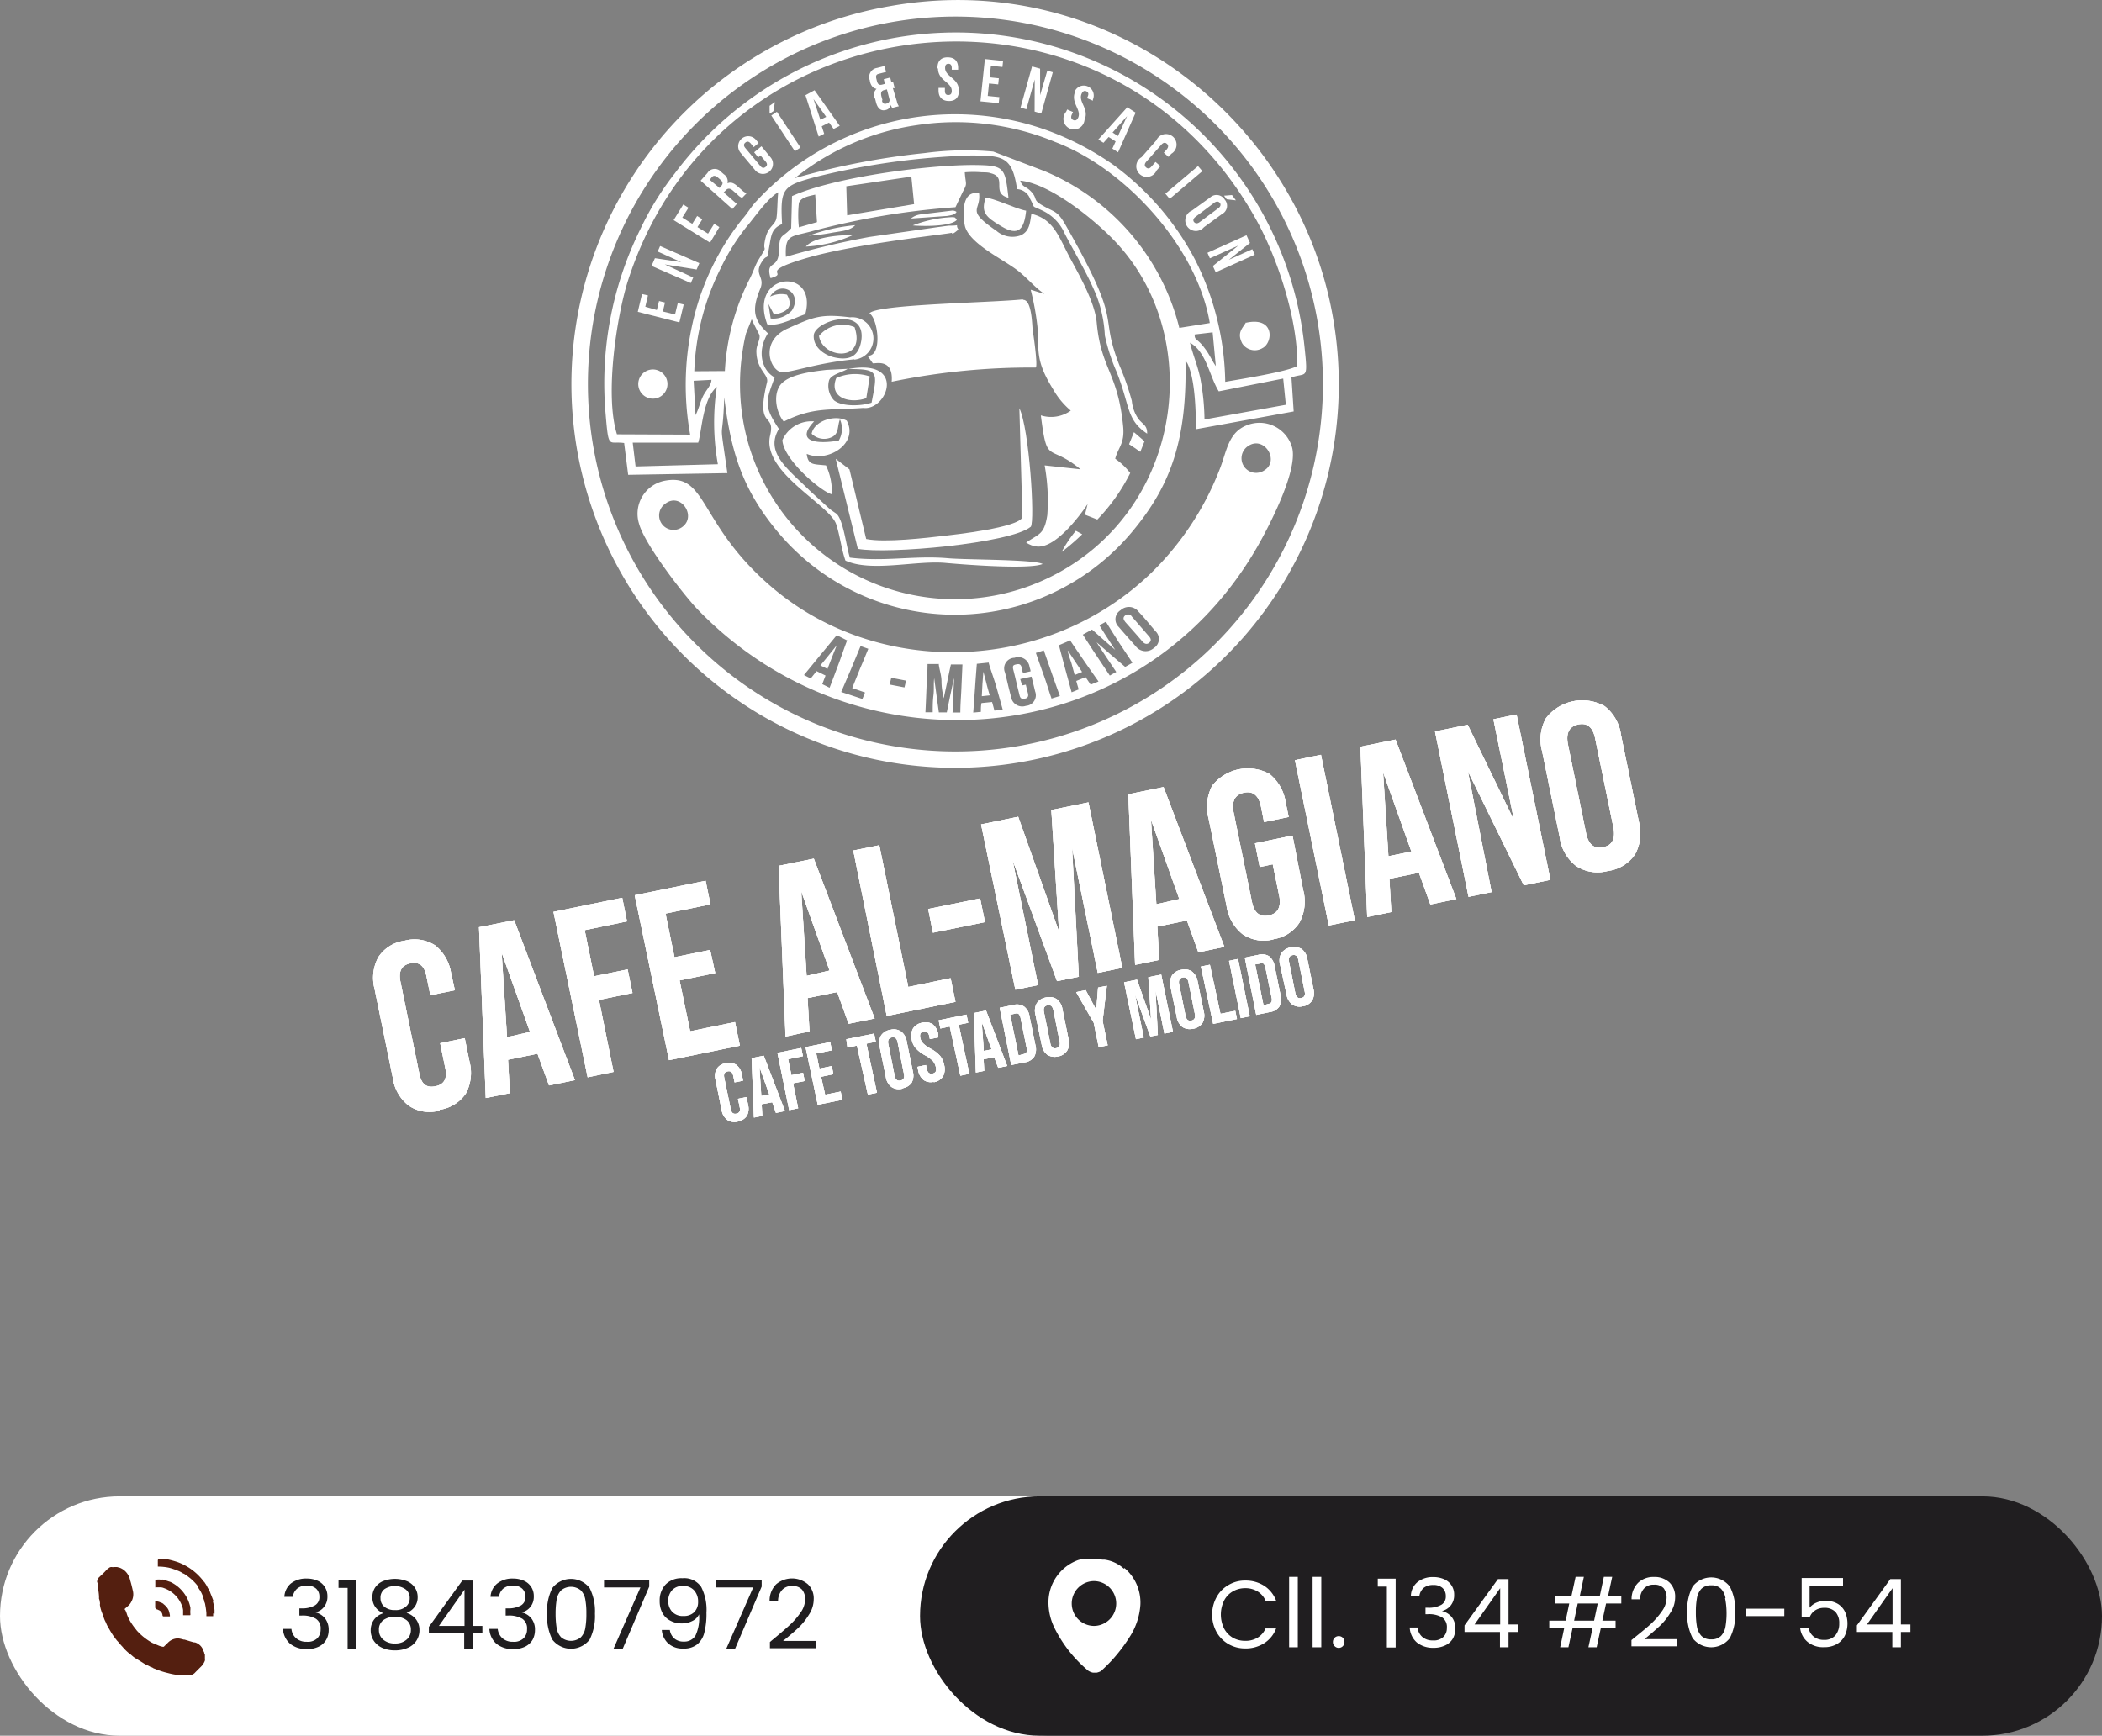<svg xmlns="http://www.w3.org/2000/svg" viewBox="0 0 198.7 164.1">
  <rect x="0" y="0" width="198.7" height="164.1" fill="#808080" stroke="none"/>
  <defs>
    <style>
      .cls-1, .cls-2 {
        fill: #fff;
      }

      .cls-1 {
        fill-rule: evenodd;
      }

      .cls-3 {
        fill: #201e20;
      }

      .cls-4 {
        fill: #541f10;
      }
    </style>
  </defs>
  <g id="Capa_2" data-name="Capa 2">
    <g id="Capa_1-2" data-name="Capa 1">
      <g>
        <path class="cls-1" d="M117.79,30.47c-.37.6-.88,1-.36,2a1.41,1.41,0,0,0,1.91.44c1-.5,1.19-3-1.55-2.4"/>
        <path class="cls-1" d="M59,41.89l.38,3,9.38-.16c-.84-5.87-.45-2.3-.3-7.17.63,5.16,1.72,8.64,4.89,12.52a21.82,21.82,0,0,0,33.71.15c3.56-4.28,5.17-8.57,5-16.15l.18.27c.57,1.14.81,3.4.81,6.23l9.24-1.68-.21-3.22c1.43-.49,1.57.31,1.24-2.83A33.14,33.14,0,0,0,63.79,16.39a27.69,27.69,0,0,0-3.27,5.3,32.86,32.86,0,0,0-3.27,17.47c.29,3.42.27,2.5,1.79,2.73m-.72-.83c-1.18-3.76,0-11.17,1-14.39,8.59-27.17,45.5-31.09,59.46-5.84,1.9,3.43,3.92,9.26,3.85,13.77-.9.54-5.41,1.25-6.81,1.5A26.5,26.5,0,0,0,113,24.61a26.23,26.23,0,0,0-7.72-9,26.72,26.72,0,0,0-6.44-3.34A25.61,25.61,0,0,0,71.52,19c-.52.53-.86,1.18-1.38,1.75a24.3,24.3,0,0,0-4.38,8.64,26.56,26.56,0,0,0-.52,11.7ZM75.14,16.84a23.69,23.69,0,0,1,11.46-5,24.51,24.51,0,0,1,13.14,1.58c6.67,2.52,13.44,10,14.62,17.12l-2.88.46A21.78,21.78,0,0,0,98.69,16.16l-4.8-1.83a28.7,28.7,0,0,0-6.47.14A71,71,0,0,0,75.14,16.84ZM65.63,35.1a23.51,23.51,0,0,1,2.49-9.73,20.44,20.44,0,0,1,2.45-3.93c.71-.82,2-2.72,3-3.26-.09.59-.08,2.13-.19,2.52-.16.59-.73.71-1,1.73-.42,1.72.39.4-.69,2.15-.32.52-.51,1.21-.85,1.84a21.76,21.76,0,0,0-2.32,8.66Zm8.3-13.92c-.19-3.43.06-3.62,3.28-4.48a69.57,69.57,0,0,1,14.55-2c3.07,0,3.92.09,4.38,3.18a1.4,1.4,0,0,1,1.24.93c.55,1,0,.54,1.14,1.09a4.27,4.27,0,0,1,2.12,2.17c1,1.93,2.14,3.76,3,5.86a12.11,12.11,0,0,1,.8,3.79,18.1,18.1,0,0,0,1.1,3.41c1.29,3.2.9,4.56,2.9,5.87,0-.78-.33-.8-.81-1.37a3.56,3.56,0,0,1-.64-1.73,24.23,24.23,0,0,0-1.16-3.33c-2.06-5.26.53-3.42-5.08-13.26-.84-1.48-1.05-1.19-2.31-1.95-.84-.5-.32-.58-1-1.28-.47-.49-.78-.35-1-1,2.82.26,7.13,3.76,9.08,5.86,8.17,8.78,6.35,24.18-4.79,30.82a20.33,20.33,0,0,1-30.5-20.79c.08-.53.18-1,.29-1.45l.54-1.34c.14.37.73,1.47.73,1.49.1.44-.27.87-.29,1.5,0,1.87,1.22,2.22,1,3-1.11,4.55.83,2.75.3,5-.82,3.47,5.59,6.5,6.24,8.38.36,1.06.49,2.35.88,3.45,2.41,1.1,6.52,0,9.35.21,1.61.15,8,.66,9.29.11-.81-.44-7.27-.39-8.93-.54-3.15-.28-6,.35-9.29-.06-.33-1-.6-3.44-1.22-4.1-.09-.1-.51-.34-.74-.55l-1.84-1.69c-2-2-4.28-3.57-2.91-5.83-1.46-2.19-1.24-2.57-.4-4.87-1.12-.58-1.77-2.37-.64-4.17-1.15-1.11-1.67-1.94-.73-4.19.5-1.18-.64-1.33.16-2.57.53-.84.49,0,.65-1.16C72.93,22.19,72.88,21.66,73.93,21.18ZM65.57,36l1.68-.09c0,.51-.53,1-.8,1.56s-.38,1.14-.7,1.78Zm49.36-1.39c-.37-.52-.58-1.07-1-1.62-.76-1.06-1-.75-1-1.37l1.7-.2ZM67.86,43.89l-7.78.21-.27-2.25H66c.35-1.08.41-4.13,1.76-5.27A22.39,22.39,0,0,0,67.86,43.89ZM112.49,32.4c1.56.88,1.8,3.1,2.72,4.6l6.09-1.21.25,2.48-7.69,1.39a21.87,21.87,0,0,0-.38-3.81C113.22,34.55,112.76,33.55,112.49,32.4Z"/>
        <path class="cls-1" d="M79,43.38l2.09,8.51c2.75.53,14.43-.51,16.35-2.09.41-.53-.14-9.29-1.08-11.2l.29,10.29c-.32,1-6.58,1.67-7.15,1.74-1.94.23-5.87.69-7.62.33L80.3,44.38Z"/>
        <path class="cls-1" d="M97.49,20.25c-.13.86-.18,1.62-1,2a2.31,2.31,0,0,1-2.29-.42c-3-2.07-1.44-1.84-1.65-3.56-1.93-.35-1.44,2.78-1.31,3.2.56,1.69,3.71,3.09,5.08,4.2,1,.83,1.5,1.5,2.41,2.12l-1.3-.4a25.26,25.26,0,0,1,.64,3.51c.16,2.34-.22,3.16,1.49,5.92a7.32,7.32,0,0,0,1.66,2,3.19,3.19,0,0,1-2.83.45c.61,4.83.69,2.56,3.75,5.1L98.75,44A18.67,18.67,0,0,1,99,48.71c-.29,1.87-.8,1.74-2,2.59l.25.14.27.12.43.1c1.75.27,4.07-2.82,4.86-4l-.25,1,1.17.46a17.72,17.72,0,0,0,3.11-4.4,6.52,6.52,0,0,0-1.42-1.35c.28-1.08.91-1.42.75-3.06-.5-5.12-2.1-5.4-2.5-9.83-.18-1.92-1.65-4.46-2.47-6-1.09-2-1.54-3.75-3.69-4.26"/>
        <path class="cls-1" d="M74.87,18.51l-.08,3.07c-.88,1-1.1.4-1.16,2.19s-1.3.76-.79,2.53c1.91-.55-1.47-.49,3.56-1.95C81.14,23,89.51,22.15,90,22c0,0-.12.33.6-.3-.4-.62.34-.35-.83-.37-.14,0-.93.12-1.12.14l-6.45.93a78,78,0,0,0-7.91,1.88c-.11-2.19.52-1.87,2.53-2.44a72,72,0,0,1,13.5-2.25L91,18.16c.48-.9.29-.62.2-1.87a9.62,9.62,0,0,1,1.61,0c.21,0,.65,0,.81.08,1.68.38,0,1.88,1.71,2.33-.33-2.93-.39-3.07-3.31-3.1-4.63,0-13.34,1.21-17.15,2.94m11.28-1.84.26,2.6-6.33,1.06L80,17.61ZM75.52,21.49a10.42,10.42,0,0,1,0-2.3c.19-.53.92-.64,1.54-.79L77.23,21Z"/>
        <path class="cls-1" d="M80.76,34a2,2,0,0,0-.41-4c-2.82-.36-3.52,0-5.9,1.06-2.81,1.26-1.55,4.29-.36,4.14,1.43-.19,3.35-.9,6.67-1.23m.64-1.68c-.23,1.29-1,1.83-2.47,1.51-1-.2-2.12-1-2-2.16C77.18,30.24,82,28.92,81.4,32.31Z"/>
        <path class="cls-1" d="M80.26,34.89c2.87,0,2.68.3,2.13,3.18-1,.34-2.8.38-3.55-.22A2,2,0,0,1,78.36,36c.14-.6,1.32-.81,1.77-1.13l-2,.1c-1.4.16-3.38.41-4.23,1.27s-.6,2.67.19,3.62c2.79-1.41,4.37-1.06,7.49-1.29,2.32.29,4.13-4.68-1.35-3.69"/>
        <path class="cls-1" d="M76.72,41a1.68,1.68,0,0,0,2,.28c.59-.35.43-1,.68-1.63a2.2,2.2,0,0,1-.11,2c-1.94.35-4.21.18-2.33-1.81a3,3,0,0,0-3,1.77c.08,1.82,3.64,4.86,4.67,5.12A5.76,5.76,0,0,0,78.08,44c-1.17-.13-1.7,0-1.82-1.09,2,.87,4.94-1,3.78-3.14-1.08-.6-3.1,0-3.32,1.26"/>
        <path class="cls-1" d="M76.12,29.71c1.25-4.54-5.45-4-3.59.95,1.11.22,2.48-.58,3.59-.95m-3.33-1.66c1-1.65,3.14-.37,2.06,1.31a2.38,2.38,0,0,1-2,.75l-.21-1.37.53,1c1.24-.23,1.87-.72,1.22-1.88A2.43,2.43,0,0,0,72.79,28.05Z"/>
        <path class="cls-1" d="M97,19.92c-1-.17-3.26-1.3-3.84-1.2-.43,1.35,0,1.78,1.44,2.64,1.71,1.06,2.22.27,2.4-1.44"/>
        <path class="cls-1" d="M77.42,31.76c.34,2.19,4.49,2.51,3.36-.83a2.88,2.88,0,0,0-3.36.83"/>
        <path class="cls-1" d="M82.22,35.59a4.36,4.36,0,0,0-3.17.15c-.74,1.89,1.31,2.46,2.84,1.9Z"/>
        <path class="cls-1" d="M60.37,36.62A1.38,1.38,0,0,0,63.06,36a1.38,1.38,0,1,0-2.69.62"/>
        <path class="cls-1" d="M76.18,23.31a12.24,12.24,0,0,0,4.46-1.09c-1.3,0-3.68.17-4.46,1.09"/>
        <path class="cls-1" d="M86.28,21.31c.81.08,3.56.14,4.17-.52-.23-.2.06-.31-.92-.23a11.64,11.64,0,0,0-3.25.75"/>
        <path class="cls-1" d="M86.12,20.66l3.39-.24a4.29,4.29,0,0,0,.54-.11c.39-.15.16-.06.38-.27a.65.65,0,0,0-.42-.13l-2.9.35a1.82,1.82,0,0,0-1,.4"/>
        <path class="cls-1" d="M106.73,42c.35.23.72.47,1.06.72l.4-1-1-.86Z"/>
        <path class="cls-1" d="M76.43,22.28A16,16,0,0,0,78.66,22c1-.17,1.7-.2,2.18-.71a17.3,17.3,0,0,0-4.41,1"/>
        <path class="cls-1" d="M100.36,52.18a20.8,20.8,0,0,0,1.94-1.67l-.6-.33a11.65,11.65,0,0,0-1.34,2"/>
        <path class="cls-1" d="M96.68,28.35c.88-.09.88,2.47.94,2.85.18,1.17.49,3.55.27,3.55a65,65,0,0,0-13.6,1.34c.19-2.33-1.7-1.64-1.79-1.75L82,33.63c1.45.12,1-3.52.19-4,.59-.87,11.47-1,14.53-1.33"/>
        <path class="cls-1" d="M84.12.58A36.27,36.27,0,1,0,126,30C122.76,11.31,104.68-3.1,84.12.58M56,41.72a34.74,34.74,0,1,1,39.74,28.9A34.75,34.75,0,0,1,56,41.72Z"/>
        <path class="cls-2" d="M114.65,25.15l.27.59,3.69-1.66-.23-.52-2.22,1,2-1.59-.33-.73-3.69,1.66.23.52,2.68-1.2Zm1.81-6.71-.75.06.25.34.87.1Zm-3.79,1.47a1,1,0,1,0,1.14,1.57l1.7-1.24a.88.88,0,0,0,.26-1.37.9.9,0,0,0-1.39-.19Zm2.11-.74c.24-.17.4-.13.52,0s.11.34-.13.51L113.4,21c-.23.17-.4.13-.52,0s-.1-.33.13-.5Zm-4.62-.86.41.49,3.09-2.62-.41-.48Zm-.93-3-.39.44c-.19.22-.35.21-.5.08s-.18-.3,0-.52l1.45-1.64c.19-.21.36-.21.51-.08s.17.3,0,.52l-.29.33.45.39.26-.29a1,1,0,1,0-1.42-1.26l-1.39,1.58a1,1,0,1,0,1.42,1.26l.36-.41Zm-2.69-4.33-.86,1.88-.51-.33Zm.81-.33-.79-.51-2.74,3.05.49.31.49-.55.66.42-.31.68.54.35Zm-5.71-2c-.46,1.06.61,1.71.28,2.47-.12.26-.28.31-.46.23s-.26-.23-.15-.5l.12-.26-.55-.24-.1.22a1,1,0,1,0,1.74.77c.46-1.06-.61-1.7-.28-2.47.12-.26.27-.32.45-.24s.25.23.13.5l-.07.15.56.24,0-.11a.94.94,0,1,0-1.72-.76ZM97.8,10.55l.63.18,1.09-3.9L99,6.68,98.32,9l0-2.51-.76-.21-1.09,3.89.55.16.79-2.82ZM93.67,6.22l1.09.11.06-.57L93.1,5.58l-.42,4,1.73.17.06-.57-1.1-.11.12-1.18.87.09.06-.58-.87-.09Zm-5,.25c0,1.16,1.28,1.28,1.3,2.11,0,.29-.11.39-.31.4s-.34-.09-.34-.38V8.31l-.6,0v.24c0,.65.36,1,1,1s.94-.39.92-1c0-1.16-1.28-1.28-1.3-2.11,0-.29.1-.4.3-.41s.32.1.33.39v.17l.6,0V6.42c0-.65-.34-1-1-1S88.6,5.82,88.62,6.47Zm-5.25,3-.1-.36c-.09-.37,0-.53.28-.6l.24-.06.23.9a.32.32,0,0,1-.24.43C83.59,9.87,83.44,9.79,83.37,9.51Zm-.71-.19.1.4c.15.57.46.84.91.72a.6.6,0,0,0,.49-.5.78.78,0,0,0,.13.3l.63-.16a1.2,1.2,0,0,1-.19-.46L84.4,8.33l.17,0-.14-.56-.17,0-.11-.44-.61.16.11.44L83.38,8c-.23.06-.4,0-.48-.32l-.06-.24c-.07-.28,0-.41.22-.46l.7-.18-.15-.56-.7.18a.87.87,0,0,0-.68,1.2l0,.08c.11.42.31.65.63.7A.83.83,0,0,0,82.66,9.32Zm-5.81.08,1.2,1.69-.55.27ZM77,8.53,76.14,9l1.25,3.91.52-.26-.23-.71.69-.35.43.6.58-.29ZM72.75,10l0,.75.36-.24.14-.86Zm2.39,4.3.53-.35-2.23-3.38-.53.35Zm-3.47.58.22-.18.48.57c.19.22.16.38,0,.51s-.32.13-.5-.09L70.46,14c-.19-.22-.16-.39,0-.52s.32-.13.51.09l.28.34.46-.39-.25-.3A.95.95,0,1,0,70,14.44l1.35,1.61a.95.95,0,1,0,1.45-1.22l-.82-1-.69.57Zm-4.38,1.87c.15-.17.31-.16.53,0l.3.26c.24.21.22.39.06.57l-.16.19L67.09,17Zm3.29,1.52a1.15,1.15,0,0,1-.42-.27l-.47-.41c-.31-.28-.61-.41-.92-.26a.8.8,0,0,0-.34-.85l-.24-.21a.81.81,0,0,0-1.32.09l-.64.72,3,2.68.42-.48-1.24-1.09L68.6,18c.19-.21.38-.22.66,0l.48.42a1.15,1.15,0,0,0,.41.29ZM64.5,20.57l.58-.93-.49-.31-.91,1.48,3.44,2.13L68,21.47l-.49-.31-.58.93-1-.62.46-.74-.49-.31-.46.74Zm1.35,4.91.26-.6L62.4,23.26l-.23.52,2.22,1-2.48-.37-.32.73,3.71,1.62.23-.52L62.84,25ZM61,29l.25-1.07-.56-.13-.4,1.68,3.93,1,.41-1.69-.56-.13-.26,1.07-1.15-.28.2-.85-.56-.14-.21.85Z"/>
        <path class="cls-1" d="M107.36,61.1a1.17,1.17,0,0,0,1.72.16,1,1,0,0,0,.15-1.58c-.53-.61-1-1.22-1.58-1.82a1.16,1.16,0,0,0-1.72-.17,1,1,0,0,0-.17,1.59c.52.61,1.06,1.21,1.6,1.82m-1-2.32c-.22-.26-.18-.44,0-.59a.42.42,0,0,1,.63.1l1.64,1.89c.22.25.18.44,0,.59s-.4.15-.63-.11C107.44,60,106.9,59.4,106.35,58.78Zm0,4.27.69-.39-1.29-1.94c-.41-.64-.81-1.29-1.22-1.94l-.61.34c.24.39.48.78.73,1.16s.5.78.76,1.16c-.75-.64-1.47-1.28-2.19-1.92l-.87.48c.42.65.83,1.29,1.26,1.94l1.29,1.93.61-.34-.94-1.4c-.31-.47-.62-.94-.92-1.41L105,61.89Zm-5.4-1.52,1.33,2-.7.29-.31-1.13C101.14,62.28,101,61.91,100.93,61.53Zm.24-1L100.1,61c.19.74.39,1.48.59,2.22s.41,1.49.61,2.23l.67-.27c-.08-.26-.16-.53-.23-.8l.88-.36.48.71.74-.3c-.45-.64-.91-1.29-1.35-1.93S101.6,61.21,101.17,60.56Zm-1.76,5.5.75-.23c-.26-.72-.52-1.44-.77-2.16l-.75-2.15-.75.24c.25.71.5,1.43.76,2.15S99.15,65.34,99.41,66.06Zm-2.82-1.23.35-.07c.06.27.13.54.2.81s0,.46-.29.51-.43,0-.51-.34-.2-.79-.29-1.19-.19-.79-.29-1.19,0-.46.29-.52.43,0,.51.35c0,.16.07.31.11.47l.72-.16c0-.14-.07-.28-.1-.43a1.07,1.07,0,0,0-1.42-.85A1,1,0,0,0,95,63.58c.1.38.19.76.28,1.14s.19.77.29,1.15a1.07,1.07,0,0,0,1.41.86,1,1,0,0,0,.87-1.36c-.11-.47-.23-.94-.34-1.4l-1.07.23Zm-3.66-1.3c.09.38.2.75.29,1.12s.2.75.31,1.12l-.75.08.06-1.16Zm.53-.86-1.15.12c-.06.76-.12,1.52-.17,2.29L92,67.37l.72-.07c0-.28,0-.56.06-.83l1-.1c.08.27.15.54.22.81l.79-.08c-.21-.74-.41-1.48-.62-2.21S93.67,63.41,93.46,62.67Zm-4.72.14-1.09,0c0,.76-.07,1.52-.1,2.28s-.06,1.52-.1,2.28h.69c0-.53,0-1.07.07-1.61s0-1.07.07-1.61c.07.54.15,1.08.22,1.62s.15,1.08.22,1.61l.75,0,.33-1.62c.12-.54.23-1.08.35-1.62,0,.54-.05,1.08-.07,1.62s0,1.09-.07,1.63l.74,0c0-.76.07-1.52.1-2.27s.07-1.51.1-2.27l-1.09,0c-.12.53-.23,1.07-.34,1.6s-.23,1.07-.34,1.6C89.1,65.51,89,65,89,64.43S88.81,63.35,88.74,62.81Zm-4.67,1.94,1.4.27.15-.64-1.4-.27Zm-4.58.7,2,.66c.09-.2.17-.41.25-.61l-1.21-.42.75-1.86c.26-.61.52-1.23.77-1.85l-.73-.26-.9,2.17ZM79.1,61c-.3.75-.59,1.49-.88,2.24l-.67-.33C78.06,62.3,78.57,61.67,79.1,61Zm1-.44-1-.51L77.49,62,76,63.82c.21.11.42.22.64.32l.55-.69.85.42c-.11.27-.21.54-.31.81l.69.34c.29-.74.56-1.48.84-2.22S79.78,61.32,80.06,60.59ZM118,42.16c1.51-1,3,1.41,1.51,2.31A1.38,1.38,0,1,1,118,42.16ZM62.93,47.59c1.47-1.07,3,1.32,1.48,2.29A1.36,1.36,0,1,1,62.93,47.59Zm-2.52,1.93c.55,2,4.29,6.8,5.52,8.08,15.26,15.84,41.72,13.6,52.92-5.9.84-1.46,3.86-7.05,3.3-9.36a3.2,3.2,0,0,0-4.27-2.14c-1.73.66-1.9,2.35-2.52,4a27.6,27.6,0,0,1-6.51,9.94c-10,9.66-25.92,9.93-35.94,1.33-7-6-6-10.87-10.17-10A3.18,3.18,0,0,0,60.41,49.52Z"/>
        <path class="cls-2" d="M80.66,80.41l2.46-.5,2.74,13.4,4-.83.46,2.24-6.5,1.33ZM78.42,91.76l-2.68-7.5h0l.51,8Zm-4.82-9.9,3.33-.68,5.75,15.11-2.46.5-1.08-3v0l-2.8.57.18,3.15L74.26,98ZM60,84.64l6.7-1.37.46,2.23-4.25.87.85,4.13,3.37-.69L67.61,92l-3.37.69,1,4.81,4.24-.87.46,2.23-6.7,1.37Zm-7.68,1.57,6.5-1.33.45,2.23-4,.83.89,4.36,3.17-.65.46,2.23-3.17.65L58,101.34l-2.45.51ZM50.1,97.56l-2.68-7.5h0l.51,8Zm-4.82-9.9L48.61,87l5.74,15.12-2.45.5-1.09-3v0l-2.79.57.18,3.16-2.28.46ZM41.53,105a3.48,3.48,0,0,1-2.88-.46,4,4,0,0,1-1.52-2.65l-1.72-8.39a4.12,4.12,0,0,1,.35-3,3.53,3.53,0,0,1,2.48-1.56,3.6,3.6,0,0,1,2.91.45A4.19,4.19,0,0,1,42.64,92L43,93.62l-2.32.47-.37-1.81c-.2-1-.7-1.37-1.53-1.2s-1.12.75-.93,1.71l1.79,8.73c.2,1,.69,1.35,1.52,1.18s1.13-.72.94-1.68l-.49-2.39,2.32-.48.45,2.21a4.18,4.18,0,0,1-.33,3,3.6,3.6,0,0,1-2.5,1.56"/>
        <path class="cls-2" d="M111.48,85l-2.68-7.51h0l.51,8Zm-4.82-9.91,3.33-.68,5.75,15.11-2.46.51-1.08-3v0l-2.8.57.18,3.15-2.28.47ZM92.74,77.94l3.51-.72,3.86,10.87h0l-.73-11.51,3.51-.72,3.2,15.64-2.32.48-2.43-11.84h0l.64,12.2-2.06.42L95.71,81.29h0l2.42,11.84-2.15.44Zm-5,8,4.91-1,.46,2.24-4.92,1Z"/>
        <path class="cls-2" d="M151.53,80.1q1.28-.25,1-1.8l-1.75-8.53c-.21-1-.74-1.46-1.58-1.28s-1.17.77-1,1.8l1.74,8.53c.22,1,.74,1.46,1.59,1.28m.46,2.24a3.69,3.69,0,0,1-3-.47,4.08,4.08,0,0,1-1.55-2.7L145.77,71a4.16,4.16,0,0,1,.37-3.1,4.33,4.33,0,0,1,5.54-1.14,4.13,4.13,0,0,1,1.55,2.71l1.69,8.22a4.16,4.16,0,0,1-.37,3.1A3.67,3.67,0,0,1,152,82.34ZM135.65,69.16l3.09-.64,4.3,8.87h.05L141.17,68l2.19-.45,3.2,15.63-2.52.52-5.29-10.81h0L141,84.34l-2.18.45Zm-2.23,11.35L130.74,73h0l.51,7.95ZM128.6,70.6l3.32-.68L137.67,85l-2.46.51-1.08-3v0l-2.79.57.18,3.15-2.28.47Zm-6.19,1.27,2.46-.51L128.07,87l-2.46.5Zm-2,16.93a3.56,3.56,0,0,1-2.94-.47,4.18,4.18,0,0,1-1.53-2.71l-1.69-8.22a4.3,4.3,0,0,1,.34-3.12A4.28,4.28,0,0,1,120,73.17a4.25,4.25,0,0,1,1.54,2.73l.28,1.34-2.33.48-.3-1.5c-.21-1-.74-1.46-1.59-1.28s-1.17.77-1,1.8l1.75,8.56c.21,1,.74,1.43,1.59,1.25s1.16-.77,1-1.78l-.63-3.06-1.23.26-.45-2.24,3.55-.73,1,5.12a4.19,4.19,0,0,1-.34,3.1,3.54,3.54,0,0,1-2.51,1.58"/>
        <path class="cls-2" d="M80.66,80.41l2.46-.5,2.74,13.4,4-.83.46,2.24-6.5,1.33ZM78.42,91.76l-2.68-7.5h0l.51,8Zm-4.82-9.9,3.33-.68,5.75,15.11-2.46.5-1.08-3v0l-2.8.57.18,3.15L74.26,98ZM60,84.64l6.7-1.37.46,2.23-4.25.87.85,4.13,3.37-.69L67.61,92l-3.37.69,1,4.81,4.24-.87.46,2.23-6.7,1.37Zm-7.68,1.57,6.5-1.33.45,2.23-4,.83.89,4.36,3.17-.65.46,2.23-3.17.65L58,101.34l-2.45.51ZM50.1,97.56l-2.68-7.5h0l.51,8Zm-4.82-9.9L48.61,87l5.74,15.12-2.45.5-1.09-3v0l-2.79.57.18,3.16-2.28.46ZM41.53,105a3.48,3.48,0,0,1-2.88-.46,4,4,0,0,1-1.52-2.65l-1.72-8.39a4.12,4.12,0,0,1,.35-3,3.53,3.53,0,0,1,2.48-1.56,3.6,3.6,0,0,1,2.91.45A4.19,4.19,0,0,1,42.64,92L43,93.62l-2.32.47-.37-1.81c-.2-1-.7-1.37-1.53-1.2s-1.12.75-.93,1.71l1.79,8.73c.2,1,.69,1.35,1.52,1.18s1.13-.72.94-1.68l-.49-2.39,2.32-.48.45,2.21a4.18,4.18,0,0,1-.33,3,3.6,3.6,0,0,1-2.5,1.56"/>
        <path class="cls-2" d="M111.48,85l-2.68-7.51h0l.51,8Zm-4.82-9.91,3.33-.68,5.75,15.11-2.46.51-1.08-3v0l-2.8.57.18,3.15-2.28.47ZM92.74,77.94l3.51-.72,3.86,10.87h0l-.73-11.51,3.51-.72,3.2,15.64-2.32.48-2.43-11.84h0l.64,12.2-2.06.42L95.71,81.29h0l2.42,11.84-2.15.44Zm-5,8,4.91-1,.46,2.24-4.92,1Z"/>
        <path class="cls-2" d="M151.53,80.1q1.28-.25,1-1.8l-1.75-8.53c-.21-1-.74-1.46-1.58-1.28s-1.17.77-1,1.8l1.74,8.53c.22,1,.74,1.46,1.59,1.28m.46,2.24a3.69,3.69,0,0,1-3-.47,4.08,4.08,0,0,1-1.55-2.7L145.77,71a4.16,4.16,0,0,1,.37-3.1,4.33,4.33,0,0,1,5.54-1.14,4.13,4.13,0,0,1,1.55,2.71l1.69,8.22a4.16,4.16,0,0,1-.37,3.1A3.67,3.67,0,0,1,152,82.34ZM135.65,69.16l3.09-.64,4.3,8.87h.05L141.17,68l2.19-.45,3.2,15.63-2.52.52-5.29-10.81h0L141,84.34l-2.18.45Zm-2.23,11.35L130.74,73h0l.51,7.95ZM128.6,70.6l3.32-.68L137.67,85l-2.46.51-1.08-3v0l-2.79.57.18,3.15-2.28.47Zm-6.19,1.27,2.46-.51L128.07,87l-2.46.5Zm-2,16.93a3.56,3.56,0,0,1-2.94-.47,4.18,4.18,0,0,1-1.53-2.71l-1.69-8.22a4.3,4.3,0,0,1,.34-3.12A4.28,4.28,0,0,1,120,73.17a4.25,4.25,0,0,1,1.54,2.73l.28,1.34-2.33.48-.3-1.5c-.21-1-.74-1.46-1.59-1.28s-1.17.77-1,1.8l1.75,8.56c.21,1,.74,1.43,1.59,1.25s1.16-.77,1-1.78l-.63-3.06-1.23.26-.45-2.24,3.55-.73,1,5.12a4.19,4.19,0,0,1-.34,3.1,3.54,3.54,0,0,1-2.51,1.58"/>
        <path class="cls-2" d="M80.66,80.41l2.46-.5,2.74,13.4,4-.83.46,2.24-6.5,1.33ZM78.42,91.76l-2.68-7.5h0l.51,8Zm-4.82-9.9,3.33-.68,5.75,15.11-2.46.5-1.08-3v0l-2.8.57.18,3.15L74.25,98ZM60,84.64l6.7-1.37.46,2.23-4.25.87.85,4.13,3.37-.69L67.61,92l-3.37.69,1,4.81,4.24-.87.46,2.23-6.7,1.37Zm-7.68,1.57,6.5-1.33.45,2.23-4,.83.89,4.36,3.17-.65.46,2.23-3.17.65L58,101.34l-2.45.51ZM50.1,97.56l-2.68-7.5h0l.51,8Zm-4.82-9.9L48.6,87l5.75,15.12-2.45.5-1.09-3v0l-2.79.57.18,3.16-2.28.46ZM41.53,105a3.48,3.48,0,0,1-2.88-.46,4,4,0,0,1-1.52-2.65l-1.72-8.39a4.12,4.12,0,0,1,.35-3,3.53,3.53,0,0,1,2.48-1.56,3.6,3.6,0,0,1,2.91.45A4.19,4.19,0,0,1,42.64,92L43,93.62l-2.32.47-.37-1.81c-.2-1-.7-1.37-1.53-1.2s-1.12.75-.93,1.71l1.79,8.73c.2,1,.69,1.35,1.52,1.18s1.13-.72.94-1.68l-.49-2.39,2.32-.48.45,2.21a4.18,4.18,0,0,1-.33,3,3.6,3.6,0,0,1-2.5,1.56"/>
        <path class="cls-2" d="M111.48,85l-2.68-7.51h0l.51,8Zm-4.82-9.91,3.33-.68,5.75,15.11-2.46.51-1.08-3v0l-2.8.57.18,3.15-2.28.47ZM92.74,77.94l3.51-.72,3.86,10.87h0l-.73-11.51,3.51-.72,3.2,15.64-2.32.48-2.43-11.84h0l.64,12.2-2.06.42L95.71,81.29h0l2.42,11.84-2.15.44Zm-5,8,4.91-1,.46,2.24-4.92,1Z"/>
        <path class="cls-2" d="M151.53,80.1q1.28-.25,1-1.8l-1.75-8.53c-.21-1-.74-1.46-1.58-1.28s-1.17.77-1,1.8l1.74,8.53c.22,1,.74,1.46,1.59,1.28m.46,2.24a3.69,3.69,0,0,1-3-.47,4.08,4.08,0,0,1-1.55-2.7L145.77,71a4.16,4.16,0,0,1,.37-3.1,4.33,4.33,0,0,1,5.54-1.14,4.13,4.13,0,0,1,1.55,2.71l1.69,8.22a4.16,4.16,0,0,1-.37,3.1A3.67,3.67,0,0,1,152,82.34ZM135.65,69.16l3.09-.64,4.3,8.87h.05L141.17,68l2.19-.45,3.2,15.63-2.52.52-5.29-10.81h0L141,84.34l-2.18.45Zm-2.23,11.35L130.74,73h0l.5,7.95ZM128.6,70.6l3.32-.68L137.67,85l-2.46.51-1.08-3v0l-2.79.57.18,3.15-2.28.47Zm-6.19,1.27,2.46-.51L128.07,87l-2.46.5Zm-2,16.93a3.56,3.56,0,0,1-2.94-.47,4.18,4.18,0,0,1-1.53-2.71l-1.69-8.22a4.3,4.3,0,0,1,.34-3.12A4.28,4.28,0,0,1,120,73.17a4.25,4.25,0,0,1,1.54,2.73l.28,1.34-2.33.48-.3-1.5c-.21-1-.74-1.46-1.59-1.28s-1.17.77-1,1.8l1.75,8.56c.21,1,.74,1.43,1.59,1.25s1.16-.77,1-1.78l-.63-3.06-1.23.26-.45-2.24,3.55-.73,1,5.12a4.19,4.19,0,0,1-.34,3.1,3.54,3.54,0,0,1-2.51,1.58"/>
        <path class="cls-2" d="M81,98.85l-.89.18L80,98.25l2.63-.53.16.77-.89.18,1,4.64-.86.18ZM76.15,99l2.33-.48.15.78-1.47.3.3,1.43,1.17-.24.15.77-1.16.24L78,103.5l1.47-.3.15.78-2.32.47Zm-2.66.54,2.25-.46.16.77-1.4.29.31,1.51,1.1-.23.16.78-1.1.22.48,2.36-.85.18Zm-.77,3.93-.93-2.6h0l.17,2.75Zm-1.67-3.43,1.15-.23,2,5.23-.85.18L73,104.21v0l-1,.19.06,1.1-.79.16Zm-1.3,6a1.23,1.23,0,0,1-1-.16,1.45,1.45,0,0,1-.53-.91l-.59-2.91a1.39,1.39,0,0,1,.12-1,1.19,1.19,0,0,1,.86-.54,1.26,1.26,0,0,1,1,.16,1.48,1.48,0,0,1,.52.91l.11.58-.8.16-.13-.63c-.07-.33-.24-.47-.53-.41s-.39.26-.32.59l.62,3c.07.34.24.47.53.41s.39-.25.32-.58l-.17-.83.81-.16.15.76a1.44,1.44,0,0,1-.11,1,1.23,1.23,0,0,1-.87.54"/>
        <path class="cls-2" d="M89.78,97.05l-.89.19-.16-.78,2.63-.54.16.78-.89.18,1,4.64-.85.18Zm-1.47,5.22a1.21,1.21,0,0,1-1-.16,1.51,1.51,0,0,1-.52-.94l-.06-.31.8-.17.08.37c.07.35.25.5.55.44a.44.44,0,0,0,.3-.2.72.72,0,0,0,0-.43,1.27,1.27,0,0,0-.28-.57,3.08,3.08,0,0,0-.7-.51,3.25,3.25,0,0,1-.91-.69,1.66,1.66,0,0,1-.38-.8,1.42,1.42,0,0,1,.12-1.06,1.27,1.27,0,0,1,.87-.55,1.22,1.22,0,0,1,1,.16,1.52,1.52,0,0,1,.52,1l0,.23-.8.16-.06-.28a.65.65,0,0,0-.19-.38.36.36,0,0,0-.34-.06c-.29.06-.39.25-.32.6a1,1,0,0,0,.27.52,3,3,0,0,0,.7.5,3.15,3.15,0,0,1,.91.69,2,2,0,0,1,.38.85,1.5,1.5,0,0,1-.11,1.09,1.28,1.28,0,0,1-.89.55m-3.13-.16q.45-.09.33-.63l-.6-3c-.07-.36-.26-.51-.55-.45s-.41.27-.33.63l.6,3c.07.36.26.51.55.45m.16.77a1.26,1.26,0,0,1-1-.16,1.4,1.4,0,0,1-.54-.94l-.58-2.84a1.47,1.47,0,0,1,.12-1.08,1.28,1.28,0,0,1,.89-.55,1.22,1.22,0,0,1,1,.16,1.4,1.4,0,0,1,.54.94l.58,2.84a1.47,1.47,0,0,1-.12,1.08A1.32,1.32,0,0,1,85.34,102.88Z"/>
        <path class="cls-2" d="M123,94.36c.3-.06.41-.27.33-.62l-.6-3c-.07-.36-.26-.5-.55-.44s-.41.26-.33.62l.6,3c.08.35.26.5.55.44m.16.77a1.22,1.22,0,0,1-1-.16,1.44,1.44,0,0,1-.54-.93L121,91.19a1.45,1.45,0,0,1,.12-1.07,1.49,1.49,0,0,1,1.92-.4,1.45,1.45,0,0,1,.54.94l.58,2.85a1.45,1.45,0,0,1-.12,1.07A1.25,1.25,0,0,1,123.18,95.13Zm-3.26-.22a.38.38,0,0,0,.3-.19.69.69,0,0,0,0-.42l-.58-2.82a.65.65,0,0,0-.19-.38.42.42,0,0,0-.35,0l-.43.08.79,3.87Zm-2.23-4.37,1.3-.27a1.27,1.27,0,0,1,1,.14,1.51,1.51,0,0,1,.52.94l.56,2.74a1.46,1.46,0,0,1-.11,1.06,1.25,1.25,0,0,1-.89.53l-1.3.27Zm-1.49.3.85-.18,1.11,5.42-.85.18Zm-2.66.54.85-.17,1,4.64,1.4-.28.16.77-2.25.46Zm-.9,5.11q.44-.09.33-.63l-.6-3c-.08-.36-.26-.51-.55-.45s-.41.27-.34.63l.61,3c.07.36.26.51.55.45m.16.77a1.3,1.3,0,0,1-1-.16,1.42,1.42,0,0,1-.54-.94l-.59-2.85a1.5,1.5,0,0,1,.13-1.07,1.25,1.25,0,0,1,.89-.55,1.22,1.22,0,0,1,1,.16,1.44,1.44,0,0,1,.54.94l.58,2.84a1.47,1.47,0,0,1-.12,1.08A1.32,1.32,0,0,1,112.8,97.26Zm-6.52-4.39,1.22-.25,1.33,3.77h0l-.26-4,1.22-.25,1.11,5.41-.81.17-.84-4.1h0l.22,4.23-.71.14-1.46-4h0l.84,4.1-.74.16Zm-2.87,3.83-1.66-2.9.9-.19,1,1.87h0l.17-2.11.83-.17-.4,3.32.48,2.31-.85.17Zm-3.55,2.4c.29-.06.4-.27.33-.62l-.6-3c-.08-.35-.26-.5-.55-.44s-.41.27-.34.62l.61,3c.07.35.25.5.55.44m.16.78a1.33,1.33,0,0,1-1-.16,1.48,1.48,0,0,1-.53-.94l-.59-2.85A1.45,1.45,0,0,1,98,94.86a1.29,1.29,0,0,1,.89-.56,1.3,1.3,0,0,1,1,.16,1.49,1.49,0,0,1,.54.94l.58,2.85a1.4,1.4,0,0,1-.13,1.07A1.27,1.27,0,0,1,100,99.88Zm-3.26-.22a.43.43,0,0,0,.3-.19.66.66,0,0,0,0-.43l-.57-2.82a.69.69,0,0,0-.2-.38.45.45,0,0,0-.35,0l-.43.09.79,3.86Zm-2.24-4.38,1.3-.27a1.21,1.21,0,0,1,1,.15,1.41,1.41,0,0,1,.52.93l.56,2.74a1.46,1.46,0,0,1-.11,1.06,1.25,1.25,0,0,1-.88.54l-1.3.26Zm-.77,3.93-.93-2.6h0L93,99.36Zm-1.67-3.43,1.15-.24,2,5.24-.85.17-.38-1h0l-1,.2.06,1.09-.79.16Z"/>
        <path class="cls-2" d="M81,98.85l-.89.18L80,98.25l2.63-.53.16.77-.89.18,1,4.64-.86.18ZM76.15,99l2.33-.48.15.78-1.47.3.3,1.43,1.17-.24.15.77-1.16.24L78,103.5l1.47-.3.15.78-2.32.47Zm-2.66.54,2.25-.46.16.77-1.4.29.31,1.51,1.1-.23.16.78-1.1.22.48,2.36-.85.18Zm-.77,3.93-.93-2.6h0l.17,2.75Zm-1.67-3.43,1.15-.23,2,5.23-.85.18L73,104.21v0l-1,.19.06,1.1-.79.16Zm-1.3,6a1.23,1.23,0,0,1-1-.16,1.45,1.45,0,0,1-.53-.91l-.59-2.91a1.39,1.39,0,0,1,.12-1,1.19,1.19,0,0,1,.86-.54,1.26,1.26,0,0,1,1,.16,1.48,1.48,0,0,1,.52.91l.11.58-.8.16-.13-.63c-.07-.33-.24-.47-.53-.41s-.39.26-.32.59l.62,3c.07.34.24.47.53.41s.39-.25.32-.58l-.17-.83.81-.16.15.76a1.44,1.44,0,0,1-.11,1,1.23,1.23,0,0,1-.87.54"/>
        <path class="cls-2" d="M89.78,97.05l-.89.19-.16-.78,2.63-.54.16.78-.89.18,1,4.64-.85.18Zm-1.47,5.22a1.21,1.21,0,0,1-1-.16,1.51,1.51,0,0,1-.52-.94l-.06-.31.8-.17.08.37c.07.35.25.5.55.44a.44.44,0,0,0,.3-.2.72.72,0,0,0,0-.43,1.27,1.27,0,0,0-.28-.57,3.08,3.08,0,0,0-.7-.51,3.25,3.25,0,0,1-.91-.69,1.66,1.66,0,0,1-.38-.8,1.42,1.42,0,0,1,.12-1.06,1.27,1.27,0,0,1,.87-.55,1.22,1.22,0,0,1,1,.16,1.52,1.52,0,0,1,.52,1l0,.23-.8.16-.06-.28a.65.65,0,0,0-.19-.38.36.36,0,0,0-.34-.06c-.29.06-.39.25-.32.6a1,1,0,0,0,.27.52,3,3,0,0,0,.7.5,3.15,3.15,0,0,1,.91.69,2,2,0,0,1,.38.85,1.5,1.5,0,0,1-.11,1.09,1.28,1.28,0,0,1-.89.55m-3.13-.16q.45-.09.33-.63l-.6-3c-.07-.36-.26-.51-.55-.45s-.41.27-.33.63l.6,3c.07.36.26.51.55.45m.16.77a1.26,1.26,0,0,1-1-.16,1.4,1.4,0,0,1-.54-.94l-.58-2.84a1.47,1.47,0,0,1,.12-1.08,1.28,1.28,0,0,1,.89-.55,1.22,1.22,0,0,1,1,.16,1.4,1.4,0,0,1,.54.94l.58,2.84a1.47,1.47,0,0,1-.12,1.08A1.32,1.32,0,0,1,85.34,102.88Z"/>
        <path class="cls-2" d="M123,94.36c.3-.06.41-.27.33-.62l-.6-3c-.07-.36-.26-.5-.55-.44s-.41.26-.33.62l.6,3c.08.35.26.5.55.44m.16.77a1.22,1.22,0,0,1-1-.16,1.44,1.44,0,0,1-.54-.93L121,91.19a1.45,1.45,0,0,1,.12-1.07,1.49,1.49,0,0,1,1.92-.4,1.45,1.45,0,0,1,.54.94l.58,2.85a1.45,1.45,0,0,1-.12,1.07A1.25,1.25,0,0,1,123.18,95.13Zm-3.26-.22a.38.38,0,0,0,.3-.19.69.69,0,0,0,0-.42l-.58-2.82a.65.65,0,0,0-.19-.38.42.42,0,0,0-.35,0l-.43.08.79,3.87Zm-2.23-4.37,1.3-.27a1.27,1.27,0,0,1,1,.14,1.51,1.51,0,0,1,.52.94l.56,2.74a1.46,1.46,0,0,1-.11,1.06,1.25,1.25,0,0,1-.89.53l-1.3.27Zm-1.49.3.85-.18,1.11,5.42-.85.18Zm-2.66.54.85-.17,1,4.64,1.4-.28.16.77-2.25.46Zm-.9,5.11q.44-.09.33-.63l-.6-3c-.08-.36-.26-.51-.55-.45s-.41.27-.34.63l.61,3c.07.36.26.51.55.45m.16.77a1.3,1.3,0,0,1-1-.16,1.42,1.42,0,0,1-.54-.94l-.59-2.85a1.5,1.5,0,0,1,.13-1.07,1.25,1.25,0,0,1,.89-.55,1.22,1.22,0,0,1,1,.16,1.44,1.44,0,0,1,.54.94l.58,2.84a1.47,1.47,0,0,1-.12,1.08A1.32,1.32,0,0,1,112.8,97.26Zm-6.52-4.39,1.22-.25,1.33,3.77h0l-.26-4,1.22-.25,1.11,5.41-.81.17-.84-4.1h0l.22,4.23-.71.14-1.46-4h0l.84,4.1-.74.16Zm-2.87,3.83-1.66-2.9.9-.19,1,1.87h0l.17-2.11.83-.17-.4,3.32.48,2.31-.85.17Zm-3.55,2.4c.29-.06.4-.27.33-.62l-.6-3c-.08-.35-.26-.5-.55-.44s-.41.27-.34.62l.61,3c.07.35.25.5.55.44m.16.78a1.33,1.33,0,0,1-1-.16,1.48,1.48,0,0,1-.53-.94l-.59-2.85A1.45,1.45,0,0,1,98,94.86a1.29,1.29,0,0,1,.89-.56,1.3,1.3,0,0,1,1,.16,1.49,1.49,0,0,1,.54.94l.58,2.85a1.4,1.4,0,0,1-.13,1.07A1.27,1.27,0,0,1,100,99.88Zm-3.26-.22a.43.43,0,0,0,.3-.19.66.66,0,0,0,0-.43l-.57-2.82a.69.69,0,0,0-.2-.38.45.45,0,0,0-.35,0l-.43.09.79,3.86Zm-2.24-4.38,1.3-.27a1.21,1.21,0,0,1,1,.15,1.41,1.41,0,0,1,.52.93l.56,2.74a1.46,1.46,0,0,1-.11,1.06,1.25,1.25,0,0,1-.88.54l-1.3.26Zm-.77,3.93-.93-2.6h0L93,99.36Zm-1.67-3.43,1.15-.24,2,5.24-.85.17-.38-1h0l-1,.2.06,1.09-.79.16Z"/>
        <path class="cls-2" d="M81,98.85l-.89.18L80,98.25l2.63-.53.16.77-.89.18,1,4.64-.86.18ZM76.15,99l2.33-.48.15.78-1.47.3.3,1.43,1.16-.24.16.77-1.17.24L78,103.5l1.47-.3.15.78-2.32.47Zm-2.66.54,2.25-.46.16.77-1.4.29.31,1.51,1.1-.23.16.78-1.1.22.48,2.36-.85.18Zm-.77,3.93-.93-2.6h0l.18,2.75Zm-1.67-3.43,1.15-.23,2,5.23-.85.18L73,104.21v0l-1,.19.06,1.1-.79.16Zm-1.3,6a1.23,1.23,0,0,1-1-.16,1.45,1.45,0,0,1-.53-.91l-.59-2.91a1.39,1.39,0,0,1,.12-1,1.19,1.19,0,0,1,.86-.54,1.26,1.26,0,0,1,1,.16,1.48,1.48,0,0,1,.52.91l.11.58-.8.16-.13-.63c-.07-.33-.24-.47-.53-.41s-.39.26-.32.59l.62,3c.07.34.24.47.53.41s.39-.25.32-.58l-.17-.83.8-.16.16.76a1.44,1.44,0,0,1-.11,1,1.23,1.23,0,0,1-.87.54"/>
        <path class="cls-2" d="M89.78,97.05l-.89.19-.16-.78,2.63-.54.16.78-.89.18,1,4.64-.85.18Zm-1.47,5.22a1.21,1.21,0,0,1-1-.16,1.51,1.51,0,0,1-.52-.94l-.06-.31.8-.17.08.37c.07.35.25.5.55.44a.44.44,0,0,0,.3-.2.72.72,0,0,0,0-.43,1.27,1.27,0,0,0-.28-.57,3.08,3.08,0,0,0-.7-.51,3.25,3.25,0,0,1-.91-.69,1.66,1.66,0,0,1-.38-.8,1.42,1.42,0,0,1,.12-1.06,1.27,1.27,0,0,1,.87-.55,1.22,1.22,0,0,1,1,.16,1.52,1.52,0,0,1,.52,1l0,.23-.8.16-.06-.28a.65.65,0,0,0-.19-.38.36.36,0,0,0-.34-.06c-.29.06-.39.25-.32.6a1,1,0,0,0,.27.52,3,3,0,0,0,.7.5,3.15,3.15,0,0,1,.91.69,2,2,0,0,1,.38.85,1.5,1.5,0,0,1-.11,1.09,1.28,1.28,0,0,1-.89.55m-3.13-.16q.45-.09.33-.63l-.6-3c-.07-.36-.26-.51-.55-.45s-.41.27-.33.63l.6,3c.07.36.26.51.55.45m.16.77a1.26,1.26,0,0,1-1-.16,1.4,1.4,0,0,1-.54-.94l-.58-2.84a1.47,1.47,0,0,1,.12-1.08,1.28,1.28,0,0,1,.89-.55,1.22,1.22,0,0,1,1,.16,1.4,1.4,0,0,1,.54.94l.58,2.84a1.47,1.47,0,0,1-.12,1.08A1.32,1.32,0,0,1,85.34,102.88Z"/>
        <path class="cls-2" d="M123,94.36c.3-.06.41-.27.33-.62l-.6-3c-.07-.36-.26-.5-.55-.44s-.41.26-.33.62l.6,3c.08.35.26.5.55.44m.16.77a1.22,1.22,0,0,1-1-.16,1.44,1.44,0,0,1-.54-.93L121,91.19a1.45,1.45,0,0,1,.12-1.07,1.49,1.49,0,0,1,1.92-.4,1.45,1.45,0,0,1,.54.94l.58,2.85a1.45,1.45,0,0,1-.12,1.07A1.25,1.25,0,0,1,123.18,95.13Zm-3.26-.22a.38.38,0,0,0,.3-.19.69.69,0,0,0,0-.42l-.58-2.82a.65.65,0,0,0-.19-.38.42.42,0,0,0-.35,0l-.43.08.79,3.87Zm-2.23-4.37,1.3-.27a1.27,1.27,0,0,1,1,.14,1.51,1.51,0,0,1,.52.94l.56,2.74a1.46,1.46,0,0,1-.11,1.06,1.25,1.25,0,0,1-.89.53l-1.3.27Zm-1.49.3.85-.18,1.11,5.42-.85.18Zm-2.66.54.85-.17,1,4.64,1.4-.28.16.77-2.25.46Zm-.9,5.11q.44-.09.33-.63l-.6-3c-.08-.36-.26-.51-.55-.45s-.41.27-.34.63l.61,3c.07.36.26.51.55.45m.16.77a1.3,1.3,0,0,1-1-.16,1.42,1.42,0,0,1-.54-.94l-.59-2.85a1.5,1.5,0,0,1,.13-1.07,1.25,1.25,0,0,1,.89-.55,1.22,1.22,0,0,1,1,.16,1.44,1.44,0,0,1,.54.94l.58,2.84a1.47,1.47,0,0,1-.12,1.08A1.32,1.32,0,0,1,112.8,97.26Zm-6.52-4.39,1.22-.25,1.33,3.77h0l-.26-4,1.22-.25,1.11,5.41-.81.17-.84-4.1h0l.22,4.23-.71.14-1.46-4h0l.84,4.1-.74.16Zm-2.87,3.83-1.66-2.9.9-.19,1,1.87h0l.17-2.11.83-.17-.4,3.32.48,2.31-.85.17Zm-3.55,2.4c.29-.06.4-.27.33-.62l-.6-3c-.08-.35-.26-.5-.55-.44s-.41.27-.34.62l.61,3c.07.35.25.5.55.44m.16.78a1.33,1.33,0,0,1-1-.16,1.48,1.48,0,0,1-.53-.94l-.59-2.85A1.45,1.45,0,0,1,98,94.86a1.29,1.29,0,0,1,.89-.56,1.3,1.3,0,0,1,1,.16,1.49,1.49,0,0,1,.54.94l.58,2.85a1.4,1.4,0,0,1-.13,1.07A1.27,1.27,0,0,1,100,99.88Zm-3.26-.22a.43.43,0,0,0,.3-.19.66.66,0,0,0,0-.43l-.57-2.82a.69.69,0,0,0-.2-.38.45.45,0,0,0-.35,0l-.43.09.79,3.86Zm-2.24-4.38,1.3-.27a1.21,1.21,0,0,1,1,.15,1.41,1.41,0,0,1,.52.93l.56,2.74a1.46,1.46,0,0,1-.11,1.06,1.25,1.25,0,0,1-.88.54l-1.3.26Zm-.77,3.93-.93-2.6h0L93,99.36Zm-1.67-3.43,1.15-.24,2,5.24-.85.17-.38-1h0l-1,.2.06,1.09-.79.16Z"/>
      </g>
      <rect class="cls-2" y="141.47" width="109.21" height="22.63" rx="11.31"/>
      <rect class="cls-3" x="86.97" y="141.47" width="111.73" height="22.63" rx="11.31"/>
      <g>
        <path class="cls-4" d="M20.15,152.54v.19s0,.07,0,.07h-.64v-.3a7,7,0,0,0-.11-.78.77.77,0,0,0-.08-.27c0-.15-.11-.34-.15-.49v-.07a3.26,3.26,0,0,0-.26-.53,2.35,2.35,0,0,1-.19-.3.12.12,0,0,0,0-.08,4.59,4.59,0,0,0-1.16-1.08.76.76,0,0,0-.26-.15,2.4,2.4,0,0,0-.53-.27h0a6.48,6.48,0,0,0-.78-.26,5,5,0,0,0-1-.11h-.07v-.58a.11.11,0,0,1,.11-.12h.19a1.84,1.84,0,0,1,.41,0,.25.25,0,0,1,.15,0,9,9,0,0,1,1,.27,5.36,5.36,0,0,1,2.48,1.84v0a.44.44,0,0,1,.12.15,2.51,2.51,0,0,1,.26.45,2,2,0,0,1,.26.53c.08.18.15.37.23.58s.07.15,0,.19a5,5,0,0,1,.15.79v.35h0Z"/>
        <path class="cls-4" d="M9.18,149.61v-.11a.53.53,0,0,1,.08-.22.43.43,0,0,1,.15-.2c.22-.22.45-.41.64-.64a1.24,1.24,0,0,1,.22-.18.38.38,0,0,1,.3-.11.41.41,0,0,0,.19,0h.3l.27.07a1.54,1.54,0,0,1,.82.75,1.5,1.5,0,0,1,.15.42c.11.34.19.71.27,1.05a1.42,1.42,0,0,1-.16,1,1.27,1.27,0,0,1-.18.27,4,4,0,0,1-.38.34c-.08.07-.08.11,0,.18a2.41,2.41,0,0,1,.16.42,3.52,3.52,0,0,0,.22.49,6.17,6.17,0,0,0,.58.86c.07.08.11.15.19.23a5.68,5.68,0,0,0,1.39,1.09l.52.22a1.9,1.9,0,0,0,.46.15h.11l.38-.37a1.33,1.33,0,0,1,1-.42,2.88,2.88,0,0,1,.49.11h.07c.3.08.64.2.94.27h.08a1.2,1.2,0,0,1,.75.68c0,.07.07.18.11.26a.57.57,0,0,0,.07.22v.37a.52.52,0,0,1,0,.19,1.5,1.5,0,0,1-.38.58l-.52.52a.71.71,0,0,1-.23.19,1,1,0,0,1-.38.11h-.58a3.92,3.92,0,0,1-.68-.07,6,6,0,0,1-.71-.15,7.37,7.37,0,0,1-1.28-.42.3.3,0,0,1-.15-.07,1.19,1.19,0,0,0-.26-.11c-.19-.12-.41-.19-.58-.3s-.53-.34-.79-.49-.41-.34-.64-.49a4.84,4.84,0,0,1-.64-.64c-.19-.19-.34-.41-.52-.58a.58.58,0,0,0-.16-.19s0-.07-.07-.11c-.18-.26-.34-.52-.49-.79a3.27,3.27,0,0,1-.3-.59l-.11-.22c-.08-.19-.15-.42-.23-.64a3.41,3.41,0,0,1-.23-.83.46.46,0,0,0,0-.23,1,1,0,0,0-.08-.33c0-.08,0-.11,0-.19a4.64,4.64,0,0,0-.07-.64v-.67h0Z"/>
        <path class="cls-4" d="M14.68,150.06v-.64a.08.08,0,0,1,.08-.07h0a1.65,1.65,0,0,1,.49,0,.42.42,0,0,1,.22,0l.68.23A3.42,3.42,0,0,1,18,152v0s0,.11,0,.16a2.12,2.12,0,0,0,0,.44c0,.11,0,.11-.11.11h-.58v-.48a1.3,1.3,0,0,0-.08-.34,2.8,2.8,0,0,0-1.74-1.75.82.82,0,0,0-.3-.07h-.57Z"/>
        <path class="cls-4" d="M14.78,152.13s-.11-.08-.11-.15v-.58a1,1,0,0,1,.52.11.2.2,0,0,1,.15.07s.08,0,.12.08a1.57,1.57,0,0,1,.34.34,1.1,1.1,0,0,1,.15.26,2.46,2.46,0,0,1,.11.45v.11h-.58a.11.11,0,0,1-.12-.1h0a.57.57,0,0,0-.34-.49l-.18-.08h-.08Z"/>
      </g>
      <path class="cls-2" d="M106.24,148.31a3.35,3.35,0,0,0-1.84-.86,1.46,1.46,0,0,1-.58-.08h-1a2.75,2.75,0,0,0-.9.12,4.25,4.25,0,0,0-2.81,4,5.47,5.47,0,0,0,.58,2.44,12.45,12.45,0,0,0,3,3.87,1.15,1.15,0,0,0,.64.34h.34s.38-.08.49-.23c.35-.32.69-.66,1-1a15.87,15.87,0,0,0,1.74-2.33,6.37,6.37,0,0,0,.9-2.85,4.28,4.28,0,0,0-1.51-3.49h0Zm-2.81,5.41a2.12,2.12,0,1,1,0-4.24h0a2.12,2.12,0,1,1-.07,4.24Z"/>
      <g>
        <path class="cls-3" d="M27.49,149.71a2.32,2.32,0,0,1,1.5-.47,2.47,2.47,0,0,1,1.06.22,1.57,1.57,0,0,1,.9,1.46,1.52,1.52,0,0,1-.32,1,1.39,1.39,0,0,1-.83.52v0a1.61,1.61,0,0,1,.93.57,1.74,1.74,0,0,1,.34,1.1,1.81,1.81,0,0,1-.24.93,1.62,1.62,0,0,1-.7.64,2.45,2.45,0,0,1-1.13.23,2.41,2.41,0,0,1-1.56-.49,2,2,0,0,1-.69-1.42h.8a1.31,1.31,0,0,0,.44.88,1.44,1.44,0,0,0,1,.34,1.3,1.3,0,0,0,1-.33,1.18,1.18,0,0,0,.32-.85,1.08,1.08,0,0,0-.45-1,2.47,2.47,0,0,0-1.36-.3h-.2v-.68h.21a2.43,2.43,0,0,0,1.25-.28.88.88,0,0,0,.43-.82,1,1,0,0,0-.31-.77,1.29,1.29,0,0,0-.89-.29,1.37,1.37,0,0,0-.9.29,1.22,1.22,0,0,0-.41.78h-.8A1.76,1.76,0,0,1,27.49,149.71Z"/>
        <path class="cls-3" d="M32,150.12v-.75h1.69v6.51h-.83v-5.76Z"/>
        <path class="cls-3" d="M35.47,151.92a1.54,1.54,0,0,1-.27-.92,1.64,1.64,0,0,1,.24-.88,1.72,1.72,0,0,1,.73-.62,3.07,3.07,0,0,1,2.33,0,1.66,1.66,0,0,1,.73.62,1.56,1.56,0,0,1,.25.88,1.49,1.49,0,0,1-.28.91,1.62,1.62,0,0,1-.77.58,1.77,1.77,0,0,1,.89.6,1.65,1.65,0,0,1,.33,1,1.78,1.78,0,0,1-1.1,1.7,2.9,2.9,0,0,1-1.21.24,2.87,2.87,0,0,1-1.21-.24,1.89,1.89,0,0,1-.8-.67,1.78,1.78,0,0,1-.29-1,1.71,1.71,0,0,1,.32-1,1.65,1.65,0,0,1,.89-.6A1.66,1.66,0,0,1,35.47,151.92Zm.78,1.24a1.08,1.08,0,0,0-.43.94,1.16,1.16,0,0,0,.41.92,1.63,1.63,0,0,0,1.11.36,1.58,1.58,0,0,0,1.09-.36,1.16,1.16,0,0,0,.41-.92,1.12,1.12,0,0,0-.41-.93,1.76,1.76,0,0,0-1.09-.32A1.83,1.83,0,0,0,36.25,153.16Zm2.08-2.91a1.78,1.78,0,0,0-2,0,1,1,0,0,0-.36.86,1,1,0,0,0,.38.81,1.5,1.5,0,0,0,1,.3,1.45,1.45,0,0,0,1-.31,1,1,0,0,0,.38-.81A1,1,0,0,0,38.33,150.25Z"/>
        <path class="cls-3" d="M40.54,154.43v-.62l3.16-4.38h1v4.29h.9v.71h-.9v1.45h-.82v-1.45Zm3.37-4.14-2.42,3.43h2.42Z"/>
        <path class="cls-3" d="M47,149.71a2.29,2.29,0,0,1,1.49-.47,2.47,2.47,0,0,1,1.06.22,1.55,1.55,0,0,1,.91,1.46,1.52,1.52,0,0,1-.32,1,1.44,1.44,0,0,1-.84.52v0a1.61,1.61,0,0,1,.93.57,1.68,1.68,0,0,1,.34,1.1,1.91,1.91,0,0,1-.23.93,1.68,1.68,0,0,1-.7.64,2.48,2.48,0,0,1-1.13.23,2.42,2.42,0,0,1-1.57-.49,2,2,0,0,1-.68-1.42h.79a1.36,1.36,0,0,0,.44.88,1.44,1.44,0,0,0,1,.34,1.3,1.3,0,0,0,1-.33,1.15,1.15,0,0,0,.33-.85,1.08,1.08,0,0,0-.45-1,2.47,2.47,0,0,0-1.36-.3H47.8v-.68H48a2.43,2.43,0,0,0,1.25-.28.89.89,0,0,0,.42-.82,1,1,0,0,0-.31-.77,1.24,1.24,0,0,0-.88-.29,1.38,1.38,0,0,0-.91.29,1.21,1.21,0,0,0-.4.78h-.8A1.73,1.73,0,0,1,47,149.71Z"/>
        <path class="cls-3" d="M52.21,150.14a2.23,2.23,0,0,1,3.53,0,4.9,4.9,0,0,1,.5,2.42,5,5,0,0,1-.5,2.45,2.23,2.23,0,0,1-3.53,0,5,5,0,0,1-.5-2.45A4.9,4.9,0,0,1,52.21,150.14Zm3.12,1.09a1.63,1.63,0,0,0-.43-.88,1.46,1.46,0,0,0-1.85,0,1.63,1.63,0,0,0-.43.88,8.11,8.11,0,0,0-.1,1.33,8.52,8.52,0,0,0,.1,1.36,1.66,1.66,0,0,0,.43.88,1.46,1.46,0,0,0,1.85,0,1.66,1.66,0,0,0,.43-.88,7.49,7.49,0,0,0,.1-1.36A7.14,7.14,0,0,0,55.33,151.23Z"/>
        <path class="cls-3" d="M61.37,150l-2.5,5.87H58l2.54-5.79H57.1v-.7h4.27Z"/>
        <path class="cls-3" d="M63.76,154.92a1.29,1.29,0,0,0,.88.28,1.21,1.21,0,0,0,1.11-.58,3.92,3.92,0,0,0,.33-2,1.29,1.29,0,0,1-.63.63,2.11,2.11,0,0,1-1,.23,2.2,2.2,0,0,1-1.07-.25,1.74,1.74,0,0,1-.75-.72,2.3,2.3,0,0,1-.27-1.15,2.19,2.19,0,0,1,.56-1.56,2.09,2.09,0,0,1,1.59-.59,1.93,1.93,0,0,1,1.77.82,4.7,4.7,0,0,1,.5,2.44,7.11,7.11,0,0,1-.2,1.88,2.08,2.08,0,0,1-.68,1.12,2,2,0,0,1-1.32.39,2,2,0,0,1-1.43-.5,1.92,1.92,0,0,1-.59-1.26h.76A1.27,1.27,0,0,0,63.76,154.92Zm1.84-2.48a1.33,1.33,0,0,0,.39-1,1.57,1.57,0,0,0-.38-1.09,1.36,1.36,0,0,0-1.07-.41,1.32,1.32,0,0,0-1,.39,1.48,1.48,0,0,0-.37,1.05,1.45,1.45,0,0,0,.37,1,1.36,1.36,0,0,0,1.07.4A1.37,1.37,0,0,0,65.6,152.44Z"/>
        <path class="cls-3" d="M72,150l-2.51,5.87h-.83l2.54-5.79H67.7v-.7H72Z"/>
        <path class="cls-3" d="M74.57,153.71a6.88,6.88,0,0,0,1.09-1.23,2.21,2.21,0,0,0,.45-1.27,1.39,1.39,0,0,0-.29-.92,1.13,1.13,0,0,0-.91-.34,1.19,1.19,0,0,0-1,.39,1.55,1.55,0,0,0-.36,1h-.8a2.18,2.18,0,0,1,.62-1.56,2.32,2.32,0,0,1,3,0,1.85,1.85,0,0,1,.55,1.42,2.65,2.65,0,0,1-.45,1.45,6.21,6.21,0,0,1-1,1.25c-.38.35-.86.77-1.45,1.24h3.1v.69H72.78v-.59C73.54,154.61,74.14,154.11,74.57,153.71Z"/>
      </g>
      <g>
        <path class="cls-2" d="M115,151a2.91,2.91,0,0,1,1.13-1.15,3,3,0,0,1,1.59-.42,3.23,3.23,0,0,1,1.79.5,2.89,2.89,0,0,1,1.12,1.4h-1a1.89,1.89,0,0,0-.75-.87,2.19,2.19,0,0,0-1.17-.31,2.33,2.33,0,0,0-1.18.31,2.09,2.09,0,0,0-.82.87,3,3,0,0,0,0,2.63,2.22,2.22,0,0,0,.82.87,2.33,2.33,0,0,0,1.18.3,2.19,2.19,0,0,0,1.17-.3,1.89,1.89,0,0,0,.75-.87h1a2.82,2.82,0,0,1-1.12,1.39,3.23,3.23,0,0,1-1.79.5,3.14,3.14,0,0,1-1.59-.41,3,3,0,0,1-1.13-1.14,3.45,3.45,0,0,1,0-3.3Z"/>
        <path class="cls-2" d="M122.68,149.08v6.66h-.82v-6.66Z"/>
        <path class="cls-2" d="M124.9,149.08v6.66h-.82v-6.66Z"/>
        <path class="cls-2" d="M126.16,155.63a.51.51,0,0,1-.16-.39.54.54,0,0,1,.16-.4.56.56,0,0,1,.78,0,.57.57,0,0,1,.15.4.54.54,0,0,1-.93.39Z"/>
        <path class="cls-2" d="M130.24,150v-.75h1.69v6.51h-.83V150Z"/>
        <path class="cls-2" d="M134,149.57a2.29,2.29,0,0,1,1.49-.47,2.47,2.47,0,0,1,1.06.22,1.55,1.55,0,0,1,.91,1.46,1.52,1.52,0,0,1-.32,1,1.51,1.51,0,0,1-.84.53v0a1.72,1.72,0,0,1,.93.57,1.69,1.69,0,0,1,.34,1.11,1.87,1.87,0,0,1-.23.92,1.61,1.61,0,0,1-.7.64,2.48,2.48,0,0,1-1.13.24,2.42,2.42,0,0,1-1.57-.5,2,2,0,0,1-.68-1.42H134a1.36,1.36,0,0,0,.44.88,1.44,1.44,0,0,0,1,.34,1.3,1.3,0,0,0,1-.33,1.13,1.13,0,0,0,.33-.85,1.08,1.08,0,0,0-.45-1,2.47,2.47,0,0,0-1.36-.3h-.21V152H135a2.43,2.43,0,0,0,1.25-.28.89.89,0,0,0,.42-.82,1,1,0,0,0-.31-.77,1.24,1.24,0,0,0-.88-.28,1.38,1.38,0,0,0-.91.28,1.23,1.23,0,0,0-.4.78h-.8A1.74,1.74,0,0,1,134,149.57Z"/>
        <path class="cls-2" d="M138.44,154.29v-.62l3.16-4.38h1v4.29h.91v.71h-.91v1.45h-.81v-1.45Zm3.37-4.14-2.42,3.43h2.42Z"/>
        <path class="cls-2" d="M151.82,151.6l-.35,1.62h1.25v.72h-1.4l-.39,1.8h-.78l.39-1.8h-1.89l-.39,1.8h-.78l.38-1.8h-1.41v-.72H148l.34-1.62H147v-.72h1.55l.39-1.8h.78l-.38,1.8h1.89l.38-1.8h.79l-.39,1.8h1.25v.72Zm-.79,0h-1.89l-.34,1.62h1.89Z"/>
        <path class="cls-2" d="M156,153.58a7.29,7.29,0,0,0,1.09-1.24,2.21,2.21,0,0,0,.45-1.26,1.47,1.47,0,0,0-.28-.93,1.16,1.16,0,0,0-.92-.33,1.19,1.19,0,0,0-.95.38,1.55,1.55,0,0,0-.36,1h-.8a2.18,2.18,0,0,1,.62-1.56,2.08,2.08,0,0,1,1.48-.55,2.06,2.06,0,0,1,1.48.52,1.85,1.85,0,0,1,.54,1.41,2.65,2.65,0,0,1-.45,1.45,6,6,0,0,1-1,1.25c-.38.35-.86.77-1.45,1.25h3.1v.68h-4.33v-.59C154.94,154.47,155.54,154,156,153.58Z"/>
        <path class="cls-2" d="M160,150a2.22,2.22,0,0,1,3.52,0,4.81,4.81,0,0,1,.51,2.42,4.89,4.89,0,0,1-.51,2.45,2.22,2.22,0,0,1-3.52,0,4.89,4.89,0,0,1-.51-2.45A4.81,4.81,0,0,1,160,150Zm3.11,1.09a1.73,1.73,0,0,0-.42-.88,1.24,1.24,0,0,0-.93-.33,1.26,1.26,0,0,0-.93.33,1.73,1.73,0,0,0-.42.88,7.21,7.21,0,0,0-.1,1.33,7.49,7.49,0,0,0,.1,1.36,1.73,1.73,0,0,0,.42.88,1.26,1.26,0,0,0,.93.33,1.24,1.24,0,0,0,.93-.33,1.73,1.73,0,0,0,.42-.88,7.49,7.49,0,0,0,.1-1.36A7.21,7.21,0,0,0,163.07,151.09Z"/>
        <path class="cls-2" d="M168.67,152.09v.7h-3.6v-.7Z"/>
        <path class="cls-2" d="M174.22,149.94h-3.16V152a1.61,1.61,0,0,1,.62-.47,2.12,2.12,0,0,1,.87-.18,2.17,2.17,0,0,1,1.22.31,1.79,1.79,0,0,1,.67.8,2.79,2.79,0,0,1,.2,1,2.7,2.7,0,0,1-.24,1.16,1.89,1.89,0,0,1-.75.81,2.35,2.35,0,0,1-1.24.3,2.29,2.29,0,0,1-1.53-.49,2,2,0,0,1-.71-1.29h.8a1.37,1.37,0,0,0,.5.8,1.53,1.53,0,0,0,.95.29,1.35,1.35,0,0,0,1.08-.43,1.7,1.7,0,0,0,.36-1.13,1.54,1.54,0,0,0-.36-1.09,1.42,1.42,0,0,0-1.07-.38,1.52,1.52,0,0,0-.83.23,1.29,1.29,0,0,0-.52.63h-.77v-3.68h3.91Z"/>
        <path class="cls-2" d="M175.53,154.29v-.62l3.16-4.38h1v4.29h.9v.71h-.9v1.45h-.81v-1.45Zm3.37-4.14-2.42,3.43h2.42Z"/>
      </g>
    </g>
  </g>
</svg>
